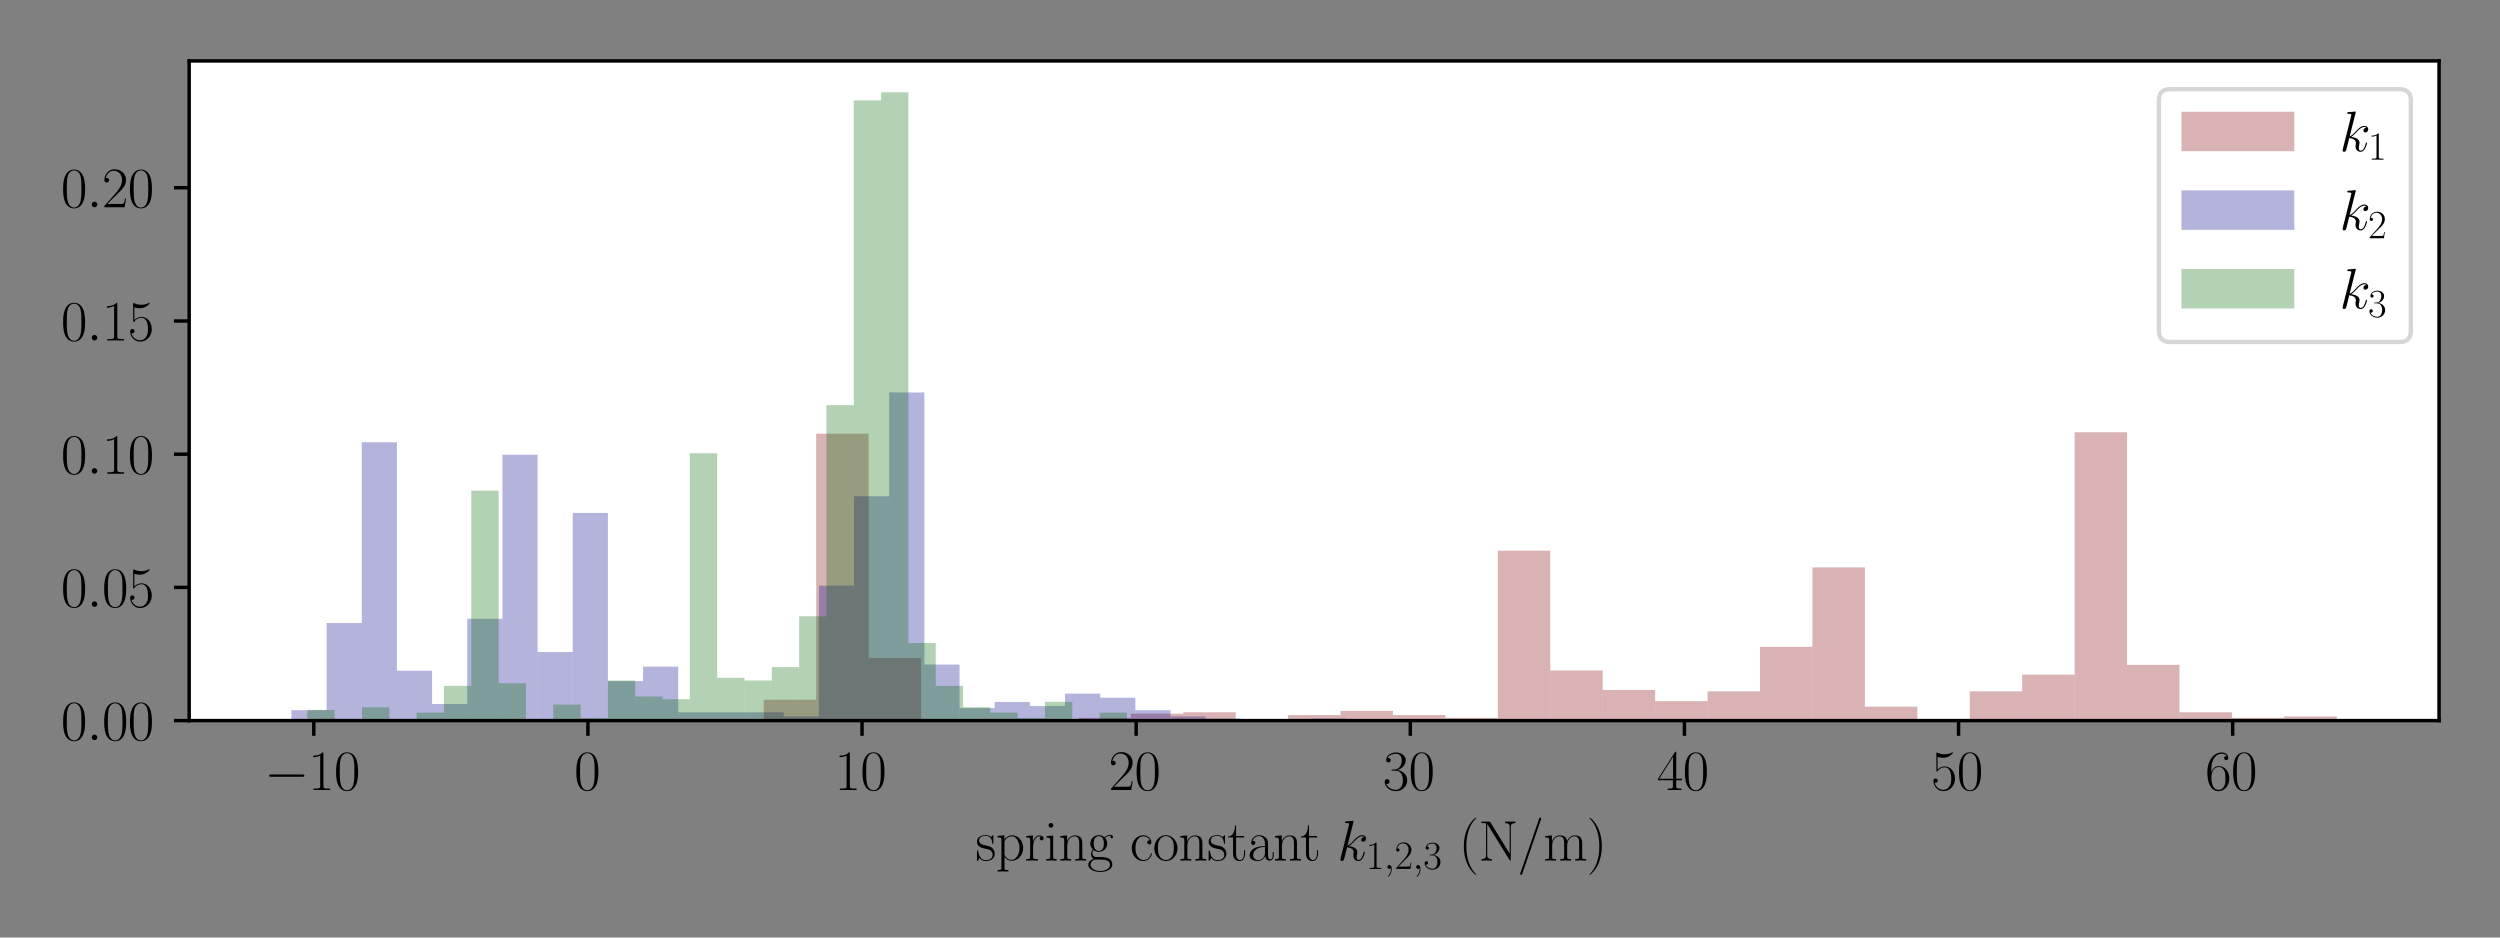 <?xml version="1.0" encoding="utf-8" standalone="no"?>
<!DOCTYPE svg PUBLIC "-//W3C//DTD SVG 1.1//EN"
  "http://www.w3.org/Graphics/SVG/1.1/DTD/svg11.dtd">
<svg xmlns:xlink="http://www.w3.org/1999/xlink" width="576pt" height="216pt" viewBox="0 0 576 216" xmlns="http://www.w3.org/2000/svg" version="1.1">
 <rect x="0" y="0" width="576" height="216" fill="#808080" stroke="none"/>
 <defs>
  <style type="text/css">*{stroke-linejoin: round; stroke-linecap: butt}</style>
 </defs>
 <g id="figure_1">
  <g id="patch_1">
   <path d="M 0 216 
L 576 216 
L 576 0 
L 0 0 
L 0 216 
z
" style="fill: none"/>
  </g>
  <g id="axes_1">
   <g id="patch_2">
    <path d="M 43.585 166.029 
L 561.96 166.029 
L 561.96 14.04 
L 43.585 14.04 
z
" style="fill: #ffffff"/>
   </g>
   <g id="patch_3">
    <path d="M 175.965 166.029 
L 188.046 166.029 
L 188.046 161.215 
L 175.965 161.215 
z
" clip-path="url(#pee97c7a661)" style="fill: #800000; opacity: 0.3"/>
   </g>
   <g id="patch_4">
    <path d="M 188.046 166.029 
L 200.127 166.029 
L 200.127 99.92 
L 188.046 99.92 
z
" clip-path="url(#pee97c7a661)" style="fill: #800000; opacity: 0.3"/>
   </g>
   <g id="patch_5">
    <path d="M 200.127 166.029 
L 212.208 166.029 
L 212.208 151.587 
L 200.127 151.587 
z
" clip-path="url(#pee97c7a661)" style="fill: #800000; opacity: 0.3"/>
   </g>
   <g id="patch_6">
    <path d="M 212.208 166.029 
L 224.289 166.029 
L 224.289 165.708 
L 212.208 165.708 
z
" clip-path="url(#pee97c7a661)" style="fill: #800000; opacity: 0.3"/>
   </g>
   <g id="patch_7">
    <path d="M 224.289 166.029 
L 236.37 166.029 
L 236.37 166.029 
L 224.289 166.029 
z
" clip-path="url(#pee97c7a661)" style="fill: #800000; opacity: 0.3"/>
   </g>
   <g id="patch_8">
    <path d="M 236.37 166.029 
L 248.451 166.029 
L 248.451 165.708 
L 236.37 165.708 
z
" clip-path="url(#pee97c7a661)" style="fill: #800000; opacity: 0.3"/>
   </g>
   <g id="patch_9">
    <path d="M 248.451 166.029 
L 260.532 166.029 
L 260.532 165.387 
L 248.451 165.387 
z
" clip-path="url(#pee97c7a661)" style="fill: #800000; opacity: 0.3"/>
   </g>
   <g id="patch_10">
    <path d="M 260.532 166.029 
L 272.614 166.029 
L 272.614 164.424 
L 260.532 164.424 
z
" clip-path="url(#pee97c7a661)" style="fill: #800000; opacity: 0.3"/>
   </g>
   <g id="patch_11">
    <path d="M 272.614 166.029 
L 284.695 166.029 
L 284.695 164.103 
L 272.614 164.103 
z
" clip-path="url(#pee97c7a661)" style="fill: #800000; opacity: 0.3"/>
   </g>
   <g id="patch_12">
    <path d="M 284.695 166.029 
L 296.776 166.029 
L 296.776 165.708 
L 284.695 165.708 
z
" clip-path="url(#pee97c7a661)" style="fill: #800000; opacity: 0.3"/>
   </g>
   <g id="patch_13">
    <path d="M 296.776 166.029 
L 308.857 166.029 
L 308.857 164.745 
L 296.776 164.745 
z
" clip-path="url(#pee97c7a661)" style="fill: #800000; opacity: 0.3"/>
   </g>
   <g id="patch_14">
    <path d="M 308.857 166.029 
L 320.938 166.029 
L 320.938 163.782 
L 308.857 163.782 
z
" clip-path="url(#pee97c7a661)" style="fill: #800000; opacity: 0.3"/>
   </g>
   <g id="patch_15">
    <path d="M 320.938 166.029 
L 333.019 166.029 
L 333.019 164.745 
L 320.938 164.745 
z
" clip-path="url(#pee97c7a661)" style="fill: #800000; opacity: 0.3"/>
   </g>
   <g id="patch_16">
    <path d="M 333.019 166.029 
L 345.1 166.029 
L 345.1 165.387 
L 333.019 165.387 
z
" clip-path="url(#pee97c7a661)" style="fill: #800000; opacity: 0.3"/>
   </g>
   <g id="patch_17">
    <path d="M 345.1 166.029 
L 357.181 166.029 
L 357.181 126.877 
L 345.1 126.877 
z
" clip-path="url(#pee97c7a661)" style="fill: #800000; opacity: 0.3"/>
   </g>
   <g id="patch_18">
    <path d="M 357.181 166.029 
L 369.262 166.029 
L 369.262 154.476 
L 357.181 154.476 
z
" clip-path="url(#pee97c7a661)" style="fill: #800000; opacity: 0.3"/>
   </g>
   <g id="patch_19">
    <path d="M 369.262 166.029 
L 381.343 166.029 
L 381.343 158.968 
L 369.262 158.968 
z
" clip-path="url(#pee97c7a661)" style="fill: #800000; opacity: 0.3"/>
   </g>
   <g id="patch_20">
    <path d="M 381.343 166.029 
L 393.424 166.029 
L 393.424 161.536 
L 381.343 161.536 
z
" clip-path="url(#pee97c7a661)" style="fill: #800000; opacity: 0.3"/>
   </g>
   <g id="patch_21">
    <path d="M 393.424 166.029 
L 405.506 166.029 
L 405.506 159.289 
L 393.424 159.289 
z
" clip-path="url(#pee97c7a661)" style="fill: #800000; opacity: 0.3"/>
   </g>
   <g id="patch_22">
    <path d="M 405.506 166.029 
L 417.587 166.029 
L 417.587 149.02 
L 405.506 149.02 
z
" clip-path="url(#pee97c7a661)" style="fill: #800000; opacity: 0.3"/>
   </g>
   <g id="patch_23">
    <path d="M 417.587 166.029 
L 429.668 166.029 
L 429.668 130.728 
L 417.587 130.728 
z
" clip-path="url(#pee97c7a661)" style="fill: #800000; opacity: 0.3"/>
   </g>
   <g id="patch_24">
    <path d="M 429.668 166.029 
L 441.749 166.029 
L 441.749 162.819 
L 429.668 162.819 
z
" clip-path="url(#pee97c7a661)" style="fill: #800000; opacity: 0.3"/>
   </g>
   <g id="patch_25">
    <path d="M 441.749 166.029 
L 453.83 166.029 
L 453.83 165.708 
L 441.749 165.708 
z
" clip-path="url(#pee97c7a661)" style="fill: #800000; opacity: 0.3"/>
   </g>
   <g id="patch_26">
    <path d="M 453.83 166.029 
L 465.911 166.029 
L 465.911 159.289 
L 453.83 159.289 
z
" clip-path="url(#pee97c7a661)" style="fill: #800000; opacity: 0.3"/>
   </g>
   <g id="patch_27">
    <path d="M 465.911 166.029 
L 477.992 166.029 
L 477.992 155.438 
L 465.911 155.438 
z
" clip-path="url(#pee97c7a661)" style="fill: #800000; opacity: 0.3"/>
   </g>
   <g id="patch_28">
    <path d="M 477.992 166.029 
L 490.073 166.029 
L 490.073 99.6 
L 477.992 99.6 
z
" clip-path="url(#pee97c7a661)" style="fill: #800000; opacity: 0.3"/>
   </g>
   <g id="patch_29">
    <path d="M 490.073 166.029 
L 502.154 166.029 
L 502.154 153.192 
L 490.073 153.192 
z
" clip-path="url(#pee97c7a661)" style="fill: #800000; opacity: 0.3"/>
   </g>
   <g id="patch_30">
    <path d="M 502.154 166.029 
L 514.235 166.029 
L 514.235 164.103 
L 502.154 164.103 
z
" clip-path="url(#pee97c7a661)" style="fill: #800000; opacity: 0.3"/>
   </g>
   <g id="patch_31">
    <path d="M 514.235 166.029 
L 526.316 166.029 
L 526.316 165.387 
L 514.235 165.387 
z
" clip-path="url(#pee97c7a661)" style="fill: #800000; opacity: 0.3"/>
   </g>
   <g id="patch_32">
    <path d="M 526.316 166.029 
L 538.397 166.029 
L 538.397 165.066 
L 526.316 165.066 
z
" clip-path="url(#pee97c7a661)" style="fill: #800000; opacity: 0.3"/>
   </g>
   <g id="patch_33">
    <path d="M 67.147 166.029 
L 75.249 166.029 
L 75.249 163.636 
L 67.147 163.636 
z
" clip-path="url(#pee97c7a661)" style="fill: #00008b; opacity: 0.3"/>
   </g>
   <g id="patch_34">
    <path d="M 75.249 166.029 
L 83.35 166.029 
L 83.35 143.536 
L 75.249 143.536 
z
" clip-path="url(#pee97c7a661)" style="fill: #00008b; opacity: 0.3"/>
   </g>
   <g id="patch_35">
    <path d="M 83.35 166.029 
L 91.452 166.029 
L 91.452 101.902 
L 83.35 101.902 
z
" clip-path="url(#pee97c7a661)" style="fill: #00008b; opacity: 0.3"/>
   </g>
   <g id="patch_36">
    <path d="M 91.452 166.029 
L 99.553 166.029 
L 99.553 154.543 
L 91.452 154.543 
z
" clip-path="url(#pee97c7a661)" style="fill: #00008b; opacity: 0.3"/>
   </g>
   <g id="patch_37">
    <path d="M 99.553 166.029 
L 107.654 166.029 
L 107.654 162.2 
L 99.553 162.2 
z
" clip-path="url(#pee97c7a661)" style="fill: #00008b; opacity: 0.3"/>
   </g>
   <g id="patch_38">
    <path d="M 107.654 166.029 
L 115.756 166.029 
L 115.756 142.579 
L 107.654 142.579 
z
" clip-path="url(#pee97c7a661)" style="fill: #00008b; opacity: 0.3"/>
   </g>
   <g id="patch_39">
    <path d="M 115.756 166.029 
L 123.857 166.029 
L 123.857 104.773 
L 115.756 104.773 
z
" clip-path="url(#pee97c7a661)" style="fill: #00008b; opacity: 0.3"/>
   </g>
   <g id="patch_40">
    <path d="M 123.857 166.029 
L 131.959 166.029 
L 131.959 150.236 
L 123.857 150.236 
z
" clip-path="url(#pee97c7a661)" style="fill: #00008b; opacity: 0.3"/>
   </g>
   <g id="patch_41">
    <path d="M 131.959 166.029 
L 140.06 166.029 
L 140.06 118.173 
L 131.959 118.173 
z
" clip-path="url(#pee97c7a661)" style="fill: #00008b; opacity: 0.3"/>
   </g>
   <g id="patch_42">
    <path d="M 140.06 166.029 
L 148.162 166.029 
L 148.162 156.936 
L 140.06 156.936 
z
" clip-path="url(#pee97c7a661)" style="fill: #00008b; opacity: 0.3"/>
   </g>
   <g id="patch_43">
    <path d="M 148.162 166.029 
L 156.263 166.029 
L 156.263 153.586 
L 148.162 153.586 
z
" clip-path="url(#pee97c7a661)" style="fill: #00008b; opacity: 0.3"/>
   </g>
   <g id="patch_44">
    <path d="M 156.263 166.029 
L 164.364 166.029 
L 164.364 164.114 
L 156.263 164.114 
z
" clip-path="url(#pee97c7a661)" style="fill: #00008b; opacity: 0.3"/>
   </g>
   <g id="patch_45">
    <path d="M 164.364 166.029 
L 172.466 166.029 
L 172.466 164.114 
L 164.364 164.114 
z
" clip-path="url(#pee97c7a661)" style="fill: #00008b; opacity: 0.3"/>
   </g>
   <g id="patch_46">
    <path d="M 172.466 166.029 
L 180.567 166.029 
L 180.567 164.114 
L 172.466 164.114 
z
" clip-path="url(#pee97c7a661)" style="fill: #00008b; opacity: 0.3"/>
   </g>
   <g id="patch_47">
    <path d="M 180.567 166.029 
L 188.669 166.029 
L 188.669 165.071 
L 180.567 165.071 
z
" clip-path="url(#pee97c7a661)" style="fill: #00008b; opacity: 0.3"/>
   </g>
   <g id="patch_48">
    <path d="M 188.669 166.029 
L 196.77 166.029 
L 196.77 134.922 
L 188.669 134.922 
z
" clip-path="url(#pee97c7a661)" style="fill: #00008b; opacity: 0.3"/>
   </g>
   <g id="patch_49">
    <path d="M 196.77 166.029 
L 204.871 166.029 
L 204.871 114.345 
L 196.77 114.345 
z
" clip-path="url(#pee97c7a661)" style="fill: #00008b; opacity: 0.3"/>
   </g>
   <g id="patch_50">
    <path d="M 204.871 166.029 
L 212.973 166.029 
L 212.973 90.417 
L 204.871 90.417 
z
" clip-path="url(#pee97c7a661)" style="fill: #00008b; opacity: 0.3"/>
   </g>
   <g id="patch_51">
    <path d="M 212.973 166.029 
L 221.074 166.029 
L 221.074 153.108 
L 212.973 153.108 
z
" clip-path="url(#pee97c7a661)" style="fill: #00008b; opacity: 0.3"/>
   </g>
   <g id="patch_52">
    <path d="M 221.074 166.029 
L 229.176 166.029 
L 229.176 163.157 
L 221.074 163.157 
z
" clip-path="url(#pee97c7a661)" style="fill: #00008b; opacity: 0.3"/>
   </g>
   <g id="patch_53">
    <path d="M 229.176 166.029 
L 237.277 166.029 
L 237.277 161.722 
L 229.176 161.722 
z
" clip-path="url(#pee97c7a661)" style="fill: #00008b; opacity: 0.3"/>
   </g>
   <g id="patch_54">
    <path d="M 237.277 166.029 
L 245.379 166.029 
L 245.379 162.679 
L 237.277 162.679 
z
" clip-path="url(#pee97c7a661)" style="fill: #00008b; opacity: 0.3"/>
   </g>
   <g id="patch_55">
    <path d="M 245.379 166.029 
L 253.48 166.029 
L 253.48 159.807 
L 245.379 159.807 
z
" clip-path="url(#pee97c7a661)" style="fill: #00008b; opacity: 0.3"/>
   </g>
   <g id="patch_56">
    <path d="M 253.48 166.029 
L 261.581 166.029 
L 261.581 160.764 
L 253.48 160.764 
z
" clip-path="url(#pee97c7a661)" style="fill: #00008b; opacity: 0.3"/>
   </g>
   <g id="patch_57">
    <path d="M 261.581 166.029 
L 269.683 166.029 
L 269.683 163.636 
L 261.581 163.636 
z
" clip-path="url(#pee97c7a661)" style="fill: #00008b; opacity: 0.3"/>
   </g>
   <g id="patch_58">
    <path d="M 269.683 166.029 
L 277.784 166.029 
L 277.784 165.071 
L 269.683 165.071 
z
" clip-path="url(#pee97c7a661)" style="fill: #00008b; opacity: 0.3"/>
   </g>
   <g id="patch_59">
    <path d="M 277.784 166.029 
L 285.886 166.029 
L 285.886 165.55 
L 277.784 165.55 
z
" clip-path="url(#pee97c7a661)" style="fill: #00008b; opacity: 0.3"/>
   </g>
   <g id="patch_60">
    <path d="M 285.886 166.029 
L 293.987 166.029 
L 293.987 166.029 
L 285.886 166.029 
z
" clip-path="url(#pee97c7a661)" style="fill: #00008b; opacity: 0.3"/>
   </g>
   <g id="patch_61">
    <path d="M 293.987 166.029 
L 302.089 166.029 
L 302.089 166.029 
L 293.987 166.029 
z
" clip-path="url(#pee97c7a661)" style="fill: #00008b; opacity: 0.3"/>
   </g>
   <g id="patch_62">
    <path d="M 302.089 166.029 
L 310.19 166.029 
L 310.19 165.55 
L 302.089 165.55 
z
" clip-path="url(#pee97c7a661)" style="fill: #00008b; opacity: 0.3"/>
   </g>
   <g id="patch_63">
    <path d="M 70.821 166.029 
L 77.115 166.029 
L 77.115 163.565 
L 70.821 163.565 
z
" clip-path="url(#pee97c7a661)" style="fill: #006400; opacity: 0.3"/>
   </g>
   <g id="patch_64">
    <path d="M 77.115 166.029 
L 83.409 166.029 
L 83.409 166.029 
L 77.115 166.029 
z
" clip-path="url(#pee97c7a661)" style="fill: #006400; opacity: 0.3"/>
   </g>
   <g id="patch_65">
    <path d="M 83.409 166.029 
L 89.703 166.029 
L 89.703 162.949 
L 83.409 162.949 
z
" clip-path="url(#pee97c7a661)" style="fill: #006400; opacity: 0.3"/>
   </g>
   <g id="patch_66">
    <path d="M 89.703 166.029 
L 95.997 166.029 
L 95.997 166.029 
L 89.703 166.029 
z
" clip-path="url(#pee97c7a661)" style="fill: #006400; opacity: 0.3"/>
   </g>
   <g id="patch_67">
    <path d="M 95.997 166.029 
L 102.292 166.029 
L 102.292 164.181 
L 95.997 164.181 
z
" clip-path="url(#pee97c7a661)" style="fill: #006400; opacity: 0.3"/>
   </g>
   <g id="patch_68">
    <path d="M 102.292 166.029 
L 108.586 166.029 
L 108.586 158.021 
L 102.292 158.021 
z
" clip-path="url(#pee97c7a661)" style="fill: #006400; opacity: 0.3"/>
   </g>
   <g id="patch_69">
    <path d="M 108.586 166.029 
L 114.88 166.029 
L 114.88 113.056 
L 108.586 113.056 
z
" clip-path="url(#pee97c7a661)" style="fill: #006400; opacity: 0.3"/>
   </g>
   <g id="patch_70">
    <path d="M 114.88 166.029 
L 121.174 166.029 
L 121.174 157.405 
L 114.88 157.405 
z
" clip-path="url(#pee97c7a661)" style="fill: #006400; opacity: 0.3"/>
   </g>
   <g id="patch_71">
    <path d="M 121.174 166.029 
L 127.468 166.029 
L 127.468 166.029 
L 121.174 166.029 
z
" clip-path="url(#pee97c7a661)" style="fill: #006400; opacity: 0.3"/>
   </g>
   <g id="patch_72">
    <path d="M 127.468 166.029 
L 133.763 166.029 
L 133.763 162.333 
L 127.468 162.333 
z
" clip-path="url(#pee97c7a661)" style="fill: #006400; opacity: 0.3"/>
   </g>
   <g id="patch_73">
    <path d="M 133.763 166.029 
L 140.057 166.029 
L 140.057 165.413 
L 133.763 165.413 
z
" clip-path="url(#pee97c7a661)" style="fill: #006400; opacity: 0.3"/>
   </g>
   <g id="patch_74">
    <path d="M 140.057 166.029 
L 146.351 166.029 
L 146.351 156.789 
L 140.057 156.789 
z
" clip-path="url(#pee97c7a661)" style="fill: #006400; opacity: 0.3"/>
   </g>
   <g id="patch_75">
    <path d="M 146.351 166.029 
L 152.645 166.029 
L 152.645 160.485 
L 146.351 160.485 
z
" clip-path="url(#pee97c7a661)" style="fill: #006400; opacity: 0.3"/>
   </g>
   <g id="patch_76">
    <path d="M 152.645 166.029 
L 158.939 166.029 
L 158.939 161.101 
L 152.645 161.101 
z
" clip-path="url(#pee97c7a661)" style="fill: #006400; opacity: 0.3"/>
   </g>
   <g id="patch_77">
    <path d="M 158.939 166.029 
L 165.233 166.029 
L 165.233 104.432 
L 158.939 104.432 
z
" clip-path="url(#pee97c7a661)" style="fill: #006400; opacity: 0.3"/>
   </g>
   <g id="patch_78">
    <path d="M 165.233 166.029 
L 171.528 166.029 
L 171.528 156.173 
L 165.233 156.173 
z
" clip-path="url(#pee97c7a661)" style="fill: #006400; opacity: 0.3"/>
   </g>
   <g id="patch_79">
    <path d="M 171.528 166.029 
L 177.822 166.029 
L 177.822 156.789 
L 171.528 156.789 
z
" clip-path="url(#pee97c7a661)" style="fill: #006400; opacity: 0.3"/>
   </g>
   <g id="patch_80">
    <path d="M 177.822 166.029 
L 184.116 166.029 
L 184.116 153.709 
L 177.822 153.709 
z
" clip-path="url(#pee97c7a661)" style="fill: #006400; opacity: 0.3"/>
   </g>
   <g id="patch_81">
    <path d="M 184.116 166.029 
L 190.41 166.029 
L 190.41 142.006 
L 184.116 142.006 
z
" clip-path="url(#pee97c7a661)" style="fill: #006400; opacity: 0.3"/>
   </g>
   <g id="patch_82">
    <path d="M 190.41 166.029 
L 196.704 166.029 
L 196.704 93.345 
L 190.41 93.345 
z
" clip-path="url(#pee97c7a661)" style="fill: #006400; opacity: 0.3"/>
   </g>
   <g id="patch_83">
    <path d="M 196.704 166.029 
L 202.999 166.029 
L 202.999 23.125 
L 196.704 23.125 
z
" clip-path="url(#pee97c7a661)" style="fill: #006400; opacity: 0.3"/>
   </g>
   <g id="patch_84">
    <path d="M 202.999 166.029 
L 209.293 166.029 
L 209.293 21.278 
L 202.999 21.278 
z
" clip-path="url(#pee97c7a661)" style="fill: #006400; opacity: 0.3"/>
   </g>
   <g id="patch_85">
    <path d="M 209.293 166.029 
L 215.587 166.029 
L 215.587 148.166 
L 209.293 148.166 
z
" clip-path="url(#pee97c7a661)" style="fill: #006400; opacity: 0.3"/>
   </g>
   <g id="patch_86">
    <path d="M 215.587 166.029 
L 221.881 166.029 
L 221.881 158.021 
L 215.587 158.021 
z
" clip-path="url(#pee97c7a661)" style="fill: #006400; opacity: 0.3"/>
   </g>
   <g id="patch_87">
    <path d="M 221.881 166.029 
L 228.175 166.029 
L 228.175 162.949 
L 221.881 162.949 
z
" clip-path="url(#pee97c7a661)" style="fill: #006400; opacity: 0.3"/>
   </g>
   <g id="patch_88">
    <path d="M 228.175 166.029 
L 234.47 166.029 
L 234.47 164.181 
L 228.175 164.181 
z
" clip-path="url(#pee97c7a661)" style="fill: #006400; opacity: 0.3"/>
   </g>
   <g id="patch_89">
    <path d="M 234.47 166.029 
L 240.764 166.029 
L 240.764 165.413 
L 234.47 165.413 
z
" clip-path="url(#pee97c7a661)" style="fill: #006400; opacity: 0.3"/>
   </g>
   <g id="patch_90">
    <path d="M 240.764 166.029 
L 247.058 166.029 
L 247.058 161.717 
L 240.764 161.717 
z
" clip-path="url(#pee97c7a661)" style="fill: #006400; opacity: 0.3"/>
   </g>
   <g id="patch_91">
    <path d="M 247.058 166.029 
L 253.352 166.029 
L 253.352 166.029 
L 247.058 166.029 
z
" clip-path="url(#pee97c7a661)" style="fill: #006400; opacity: 0.3"/>
   </g>
   <g id="patch_92">
    <path d="M 253.352 166.029 
L 259.646 166.029 
L 259.646 164.181 
L 253.352 164.181 
z
" clip-path="url(#pee97c7a661)" style="fill: #006400; opacity: 0.3"/>
   </g>
   <g id="matplotlib.axis_1">
    <g id="xtick_1">
     <g id="line2d_1">
      <defs>
       <path id="m8ce6522d70" d="M 0 0 
L 0 3.5 
" style="stroke: #000000; stroke-width: 0.8"/>
      </defs>
      <g>
       <use xlink:href="#m8ce6522d70" x="72.297" y="166.029" style="stroke: #000000; stroke-width: 0.8"/>
      </g>
     </g>
     <g id="text_1">
      <!-- $\mathdefault{−10}$ -->
      <g transform="translate(60.919 182.023)scale(0.13 -0.13)">
       <defs>
        <path id="CMSY10-0" d="M 4218 1472 
C 4326 1472 4442 1472 4442 1600 
C 4442 1728 4326 1728 4218 1728 
L 755 1728 
C 646 1728 531 1728 531 1600 
C 531 1472 646 1472 755 1472 
L 4218 1472 
z
" transform="scale(0.016)"/>
        <path id="CMR17-31" d="M 1702 4058 
C 1702 4192 1696 4192 1606 4192 
C 1357 3916 979 3827 621 3827 
C 602 3827 570 3827 563 3808 
C 557 3795 557 3782 557 3648 
C 755 3648 1088 3686 1344 3839 
L 1344 461 
C 1344 236 1331 160 781 160 
L 589 160 
L 589 0 
C 896 0 1216 0 1523 0 
C 1830 0 2150 0 2458 0 
L 2458 160 
L 2266 160 
C 1715 160 1702 230 1702 458 
L 1702 4058 
z
" transform="scale(0.016)"/>
        <path id="CMR17-30" d="M 2688 2025 
C 2688 2416 2682 3080 2413 3591 
C 2176 4039 1798 4198 1466 4198 
C 1158 4198 768 4058 525 3597 
C 269 3118 243 2524 243 2025 
C 243 1661 250 1106 448 619 
C 723 -39 1216 -128 1466 -128 
C 1760 -128 2208 -7 2470 600 
C 2662 1042 2688 1559 2688 2025 
z
M 1466 -26 
C 1056 -26 813 325 723 812 
C 653 1188 653 1738 653 2096 
C 653 2588 653 2997 736 3387 
C 858 3929 1216 4096 1466 4096 
C 1728 4096 2067 3923 2189 3400 
C 2272 3036 2278 2607 2278 2096 
C 2278 1680 2278 1169 2202 792 
C 2067 95 1690 -26 1466 -26 
z
" transform="scale(0.016)"/>
       </defs>
       <use xlink:href="#CMSY10-0" transform="scale(0.996)"/>
       <use xlink:href="#CMR17-31" transform="translate(77.487 0)scale(0.996)"/>
       <use xlink:href="#CMR17-30" transform="translate(123.178 0)scale(0.996)"/>
      </g>
     </g>
    </g>
    <g id="xtick_2">
     <g id="line2d_2">
      <g>
       <use xlink:href="#m8ce6522d70" x="135.456" y="166.029" style="stroke: #000000; stroke-width: 0.8"/>
      </g>
     </g>
     <g id="text_2">
      <!-- $\mathdefault{0}$ -->
      <g transform="translate(132.286 182.023)scale(0.13 -0.13)">
       <use xlink:href="#CMR17-30" transform="scale(0.996)"/>
      </g>
     </g>
    </g>
    <g id="xtick_3">
     <g id="line2d_3">
      <g>
       <use xlink:href="#m8ce6522d70" x="198.615" y="166.029" style="stroke: #000000; stroke-width: 0.8"/>
      </g>
     </g>
     <g id="text_3">
      <!-- $\mathdefault{10}$ -->
      <g transform="translate(192.274 182.023)scale(0.13 -0.13)">
       <use xlink:href="#CMR17-31" transform="scale(0.996)"/>
       <use xlink:href="#CMR17-30" transform="translate(45.69 0)scale(0.996)"/>
      </g>
     </g>
    </g>
    <g id="xtick_4">
     <g id="line2d_4">
      <g>
       <use xlink:href="#m8ce6522d70" x="261.774" y="166.029" style="stroke: #000000; stroke-width: 0.8"/>
      </g>
     </g>
     <g id="text_4">
      <!-- $\mathdefault{20}$ -->
      <g transform="translate(255.434 182.023)scale(0.13 -0.13)">
       <defs>
        <path id="CMR17-32" d="M 2669 989 
L 2554 989 
C 2490 536 2438 459 2413 420 
C 2381 369 1920 369 1830 369 
L 602 369 
C 832 619 1280 1072 1824 1597 
C 2214 1967 2669 2402 2669 3035 
C 2669 3790 2067 4224 1395 4224 
C 691 4224 262 3604 262 3030 
C 262 2780 448 2748 525 2748 
C 589 2748 781 2787 781 3010 
C 781 3207 614 3264 525 3264 
C 486 3264 448 3258 422 3245 
C 544 3790 915 4058 1306 4058 
C 1862 4058 2227 3617 2227 3035 
C 2227 2479 1901 2000 1536 1584 
L 262 146 
L 262 0 
L 2515 0 
L 2669 989 
z
" transform="scale(0.016)"/>
       </defs>
       <use xlink:href="#CMR17-32" transform="scale(0.996)"/>
       <use xlink:href="#CMR17-30" transform="translate(45.69 0)scale(0.996)"/>
      </g>
     </g>
    </g>
    <g id="xtick_5">
     <g id="line2d_5">
      <g>
       <use xlink:href="#m8ce6522d70" x="324.934" y="166.029" style="stroke: #000000; stroke-width: 0.8"/>
      </g>
     </g>
     <g id="text_5">
      <!-- $\mathdefault{30}$ -->
      <g transform="translate(318.593 182.023)scale(0.13 -0.13)">
       <defs>
        <path id="CMR17-33" d="M 1414 2157 
C 1984 2157 2234 1662 2234 1090 
C 2234 320 1824 25 1453 25 
C 1114 25 563 194 390 693 
C 422 680 454 680 486 680 
C 640 680 755 782 755 948 
C 755 1133 614 1216 486 1216 
C 378 1216 211 1165 211 926 
C 211 335 787 -128 1466 -128 
C 2176 -128 2720 430 2720 1085 
C 2720 1707 2208 2157 1600 2227 
C 2086 2328 2554 2756 2554 3329 
C 2554 3820 2048 4179 1472 4179 
C 890 4179 378 3829 378 3329 
C 378 3110 544 3072 627 3072 
C 762 3072 877 3155 877 3321 
C 877 3486 762 3569 627 3569 
C 602 3569 570 3569 544 3557 
C 730 3959 1235 4032 1459 4032 
C 1683 4032 2106 3925 2106 3320 
C 2106 3143 2080 2828 1862 2550 
C 1670 2304 1453 2304 1242 2284 
C 1210 2284 1062 2269 1037 2269 
C 992 2263 966 2257 966 2208 
C 966 2163 973 2157 1101 2157 
L 1414 2157 
z
" transform="scale(0.016)"/>
       </defs>
       <use xlink:href="#CMR17-33" transform="scale(0.996)"/>
       <use xlink:href="#CMR17-30" transform="translate(45.69 0)scale(0.996)"/>
      </g>
     </g>
    </g>
    <g id="xtick_6">
     <g id="line2d_6">
      <g>
       <use xlink:href="#m8ce6522d70" x="388.093" y="166.029" style="stroke: #000000; stroke-width: 0.8"/>
      </g>
     </g>
     <g id="text_6">
      <!-- $\mathdefault{40}$ -->
      <g transform="translate(381.752 182.023)scale(0.13 -0.13)">
       <defs>
        <path id="CMR17-34" d="M 2150 4122 
C 2150 4256 2144 4256 2029 4256 
L 128 1254 
L 128 1088 
L 1779 1088 
L 1779 457 
C 1779 224 1766 160 1318 160 
L 1197 160 
L 1197 0 
C 1402 0 1747 0 1965 0 
C 2182 0 2528 0 2733 0 
L 2733 160 
L 2611 160 
C 2163 160 2150 224 2150 457 
L 2150 1088 
L 2803 1088 
L 2803 1254 
L 2150 1254 
L 2150 4122 
z
M 1798 3703 
L 1798 1254 
L 256 1254 
L 1798 3703 
z
" transform="scale(0.016)"/>
       </defs>
       <use xlink:href="#CMR17-34" transform="scale(0.996)"/>
       <use xlink:href="#CMR17-30" transform="translate(45.69 0)scale(0.996)"/>
      </g>
     </g>
    </g>
    <g id="xtick_7">
     <g id="line2d_7">
      <g>
       <use xlink:href="#m8ce6522d70" x="451.252" y="166.029" style="stroke: #000000; stroke-width: 0.8"/>
      </g>
     </g>
     <g id="text_7">
      <!-- $\mathdefault{50}$ -->
      <g transform="translate(444.911 182.023)scale(0.13 -0.13)">
       <defs>
        <path id="CMR17-35" d="M 730 3692 
C 794 3666 1056 3584 1325 3584 
C 1920 3584 2246 3911 2432 4100 
C 2432 4157 2432 4192 2394 4192 
C 2387 4192 2374 4192 2323 4163 
C 2099 4058 1837 3973 1517 3973 
C 1325 3973 1037 3999 723 4139 
C 653 4171 640 4171 634 4171 
C 602 4171 595 4164 595 4037 
L 595 2203 
C 595 2089 595 2057 659 2057 
C 691 2057 704 2070 736 2114 
C 941 2401 1222 2522 1542 2522 
C 1766 2522 2246 2382 2246 1289 
C 2246 1085 2246 715 2054 421 
C 1894 159 1645 25 1370 25 
C 947 25 518 320 403 814 
C 429 807 480 795 506 795 
C 589 795 749 840 749 1038 
C 749 1210 627 1280 506 1280 
C 358 1280 262 1190 262 1011 
C 262 454 704 -128 1382 -128 
C 2042 -128 2669 440 2669 1264 
C 2669 2030 2170 2624 1549 2624 
C 1222 2624 947 2503 730 2274 
L 730 3692 
z
" transform="scale(0.016)"/>
       </defs>
       <use xlink:href="#CMR17-35" transform="scale(0.996)"/>
       <use xlink:href="#CMR17-30" transform="translate(45.69 0)scale(0.996)"/>
      </g>
     </g>
    </g>
    <g id="xtick_8">
     <g id="line2d_8">
      <g>
       <use xlink:href="#m8ce6522d70" x="514.411" y="166.029" style="stroke: #000000; stroke-width: 0.8"/>
      </g>
     </g>
     <g id="text_8">
      <!-- $\mathdefault{60}$ -->
      <g transform="translate(508.071 182.023)scale(0.13 -0.13)">
       <defs>
        <path id="CMR17-36" d="M 678 2176 
C 678 3690 1395 4032 1811 4032 
C 1946 4032 2272 4009 2400 3776 
C 2298 3776 2106 3776 2106 3553 
C 2106 3381 2246 3323 2336 3323 
C 2394 3323 2566 3348 2566 3560 
C 2566 3954 2246 4179 1805 4179 
C 1043 4179 243 3390 243 1984 
C 243 253 966 -128 1478 -128 
C 2099 -128 2688 427 2688 1283 
C 2688 2081 2170 2662 1517 2662 
C 1126 2662 838 2407 678 1960 
L 678 2176 
z
M 1478 25 
C 691 25 691 1200 691 1436 
C 691 1896 909 2560 1504 2560 
C 1613 2560 1926 2560 2138 2120 
C 2253 1870 2253 1609 2253 1289 
C 2253 944 2253 690 2118 434 
C 1978 171 1773 25 1478 25 
z
" transform="scale(0.016)"/>
       </defs>
       <use xlink:href="#CMR17-36" transform="scale(0.996)"/>
       <use xlink:href="#CMR17-30" transform="translate(45.69 0)scale(0.996)"/>
      </g>
     </g>
    </g>
    <g id="text_9">
     <!-- spring constant $k_{1,2,3}$ (N/m) -->
     <g transform="translate(224.764 198.254)scale(0.13 -0.13)">
      <defs>
       <path id="CMR17-73" d="M 1978 2697 
C 1978 2813 1971 2819 1933 2819 
C 1907 2819 1901 2813 1824 2717 
C 1805 2691 1747 2626 1728 2601 
C 1523 2819 1235 2819 1126 2819 
C 416 2819 160 2447 160 2076 
C 160 1498 813 1365 998 1325 
C 1402 1243 1542 1217 1677 1101 
C 1760 1025 1901 884 1901 654 
C 1901 384 1747 38 1158 38 
C 602 38 403 460 288 1021 
C 269 1110 269 1117 218 1117 
C 166 1117 160 1110 160 983 
L 160 63 
C 160 -51 166 -58 205 -58 
C 237 -58 243 -51 275 0 
C 314 57 410 211 448 276 
C 576 103 800 -64 1158 -64 
C 1792 -64 2131 283 2131 784 
C 2131 1112 1958 1285 1875 1362 
C 1683 1561 1459 1606 1190 1657 
C 838 1735 390 1825 390 2217 
C 390 2383 480 2737 1126 2737 
C 1811 2737 1850 2094 1862 1888 
C 1869 1856 1901 1849 1920 1849 
C 1978 1849 1978 1869 1978 1978 
L 1978 2697 
z
" transform="scale(0.016)"/>
       <path id="CMR17-70" d="M 1408 -1063 
C 998 -1063 973 -1037 973 -789 
L 973 402 
C 1158 134 1427 -38 1766 -38 
C 2406 -38 3053 523 3053 1388 
C 3053 2191 2496 2802 1837 2802 
C 1453 2802 1139 2592 960 2338 
L 960 2802 
L 198 2732 
L 198 2567 
C 576 2567 634 2528 634 2223 
L 634 -789 
C 634 -1031 608 -1063 198 -1063 
L 198 -1228 
C 352 -1216 634 -1216 800 -1216 
C 966 -1216 1254 -1216 1408 -1228 
L 1408 -1063 
z
M 973 2012 
C 973 2102 973 2235 1222 2471 
C 1254 2497 1472 2688 1792 2688 
C 2259 2688 2643 2108 2643 1382 
C 2643 656 2234 64 1728 64 
C 1498 64 1248 172 1056 472 
C 973 612 973 650 973 752 
L 973 2012 
z
" transform="scale(0.016)"/>
       <path id="CMR17-72" d="M 960 1497 
C 960 2112 1222 2688 1702 2688 
C 1747 2688 1792 2682 1837 2662 
C 1837 2662 1696 2617 1696 2452 
C 1696 2298 1818 2234 1914 2234 
C 1990 2234 2131 2279 2131 2458 
C 2131 2663 1926 2790 1709 2790 
C 1222 2790 1011 2317 947 2093 
L 941 2093 
L 941 2790 
L 198 2720 
L 198 2554 
C 576 2554 634 2515 634 2208 
L 634 428 
C 634 184 608 153 198 153 
L 198 -13 
C 352 0 646 0 813 0 
C 998 0 1325 0 1498 -13 
L 1498 153 
C 1037 153 960 153 960 440 
L 960 1497 
z
" transform="scale(0.016)"/>
       <path id="CMR17-69" d="M 992 3909 
C 992 4049 877 4170 730 4170 
C 589 4170 467 4056 467 3909 
C 467 3769 582 3648 730 3648 
C 870 3648 992 3763 992 3909 
z
M 243 2706 
L 243 2541 
C 602 2541 653 2502 653 2197 
L 653 427 
C 653 184 627 153 218 153 
L 218 -13 
C 371 0 646 0 806 0 
C 960 0 1222 0 1370 -13 
L 1370 153 
C 992 153 979 191 979 420 
L 979 2776 
L 243 2706 
z
" transform="scale(0.016)"/>
       <path id="CMR17-6e" d="M 2656 1933 
C 2656 2259 2592 2790 1837 2790 
C 1331 2790 1069 2400 973 2144 
L 966 2144 
L 966 2790 
L 211 2720 
L 211 2554 
C 589 2554 646 2515 646 2208 
L 646 428 
C 646 184 621 153 211 153 
L 211 -13 
C 365 0 646 0 813 0 
C 979 0 1267 0 1421 -13 
L 1421 153 
C 1011 153 986 178 986 428 
L 986 1658 
C 986 2247 1344 2688 1792 2688 
C 2266 2688 2317 2266 2317 1958 
L 2317 428 
C 2317 184 2291 153 1882 153 
L 1882 -13 
C 2035 0 2317 0 2483 0 
C 2650 0 2938 0 3091 -13 
L 3091 153 
C 2682 153 2656 178 2656 428 
L 2656 1933 
z
" transform="scale(0.016)"/>
       <path id="CMR17-67" d="M 710 1164 
C 832 1068 1043 960 1299 960 
C 1805 960 2240 1357 2240 1888 
C 2240 2054 2189 2310 1997 2509 
C 2176 2692 2438 2752 2586 2752 
C 2611 2752 2650 2752 2682 2734 
C 2656 2728 2598 2703 2598 2605 
C 2598 2527 2656 2471 2739 2471 
C 2835 2471 2886 2533 2886 2614 
C 2886 2731 2790 2854 2586 2854 
C 2330 2854 2106 2738 1926 2580 
C 1734 2753 1504 2816 1299 2816 
C 794 2816 358 2419 358 1888 
C 358 1522 570 1292 634 1228 
C 442 1004 442 743 442 711 
C 442 545 506 302 723 168 
C 390 85 128 -169 128 -486 
C 128 -943 736 -1280 1466 -1280 
C 2170 -1280 2803 -956 2803 -479 
C 2803 384 1856 384 1363 384 
C 1216 384 954 384 922 391 
C 723 423 589 602 589 826 
C 589 883 589 1024 710 1164 
z
M 1299 1068 
C 736 1068 736 1760 736 1889 
C 736 2016 736 2708 1299 2708 
C 1862 2708 1862 2016 1862 1889 
C 1862 1760 1862 1068 1299 1068 
z
M 1466 -1171 
C 826 -1171 384 -835 384 -486 
C 384 -289 493 -105 634 -4 
C 794 104 858 104 1293 104 
C 1818 104 2547 104 2547 -486 
C 2547 -835 2106 -1171 1466 -1171 
z
" transform="scale(0.016)"/>
       <path id="CMR17-63" d="M 2234 2240 
C 2112 2240 1933 2240 1933 2017 
C 1933 1838 2080 1787 2163 1787 
C 2208 1787 2394 1807 2394 2024 
C 2394 2467 1958 2803 1466 2803 
C 787 2803 211 2178 211 1363 
C 211 516 813 -64 1466 -64 
C 2259 -64 2458 677 2458 748 
C 2458 774 2451 793 2406 793 
C 2362 793 2355 787 2330 703 
C 2163 180 1798 51 1523 51 
C 1114 51 621 427 621 1369 
C 621 2338 1094 2688 1472 2688 
C 1722 2688 2093 2573 2234 2240 
z
" transform="scale(0.016)"/>
       <path id="CMR17-6f" d="M 2758 1356 
C 2758 2176 2163 2816 1466 2816 
C 768 2816 173 2176 173 1356 
C 173 551 768 -64 1466 -64 
C 2163 -64 2758 551 2758 1356 
z
M 1466 51 
C 1165 51 909 230 762 480 
C 602 767 582 1126 582 1408 
C 582 1677 595 2010 762 2298 
C 890 2509 1139 2714 1466 2714 
C 1754 2714 1997 2554 2150 2330 
C 2349 2029 2349 1607 2349 1408 
C 2349 1158 2336 775 2163 467 
C 1984 173 1709 51 1466 51 
z
" transform="scale(0.016)"/>
       <path id="CMR17-74" d="M 966 2560 
L 1862 2560 
L 1862 2725 
L 966 2725 
L 966 3904 
L 851 3904 
C 838 3245 614 2668 70 2668 
L 70 2560 
L 627 2560 
L 627 771 
C 627 650 627 -64 1370 -64 
C 1747 -64 1965 306 1965 777 
L 1965 1140 
L 1850 1140 
L 1850 783 
C 1850 344 1677 51 1408 51 
C 1222 51 966 178 966 758 
L 966 2560 
z
" transform="scale(0.016)"/>
       <path id="CMR17-61" d="M 2304 1653 
C 2304 2072 2304 2294 2035 2543 
C 1798 2752 1523 2816 1306 2816 
C 800 2816 435 2407 435 1971 
C 435 1728 627 1728 666 1728 
C 749 1728 896 1778 896 1954 
C 896 2112 774 2181 666 2181 
C 640 2181 608 2174 589 2168 
C 723 2592 1069 2714 1293 2714 
C 1613 2714 1965 2429 1965 1885 
L 1965 1600 
C 1587 1600 1133 1549 774 1357 
C 371 1133 256 813 256 570 
C 256 77 832 -64 1171 -64 
C 1523 -64 1850 139 1990 511 
C 2003 233 2182 -18 2464 -18 
C 2598 -18 2938 70 2938 567 
L 2938 920 
L 2822 920 
L 2822 562 
C 2822 178 2650 128 2566 128 
C 2304 128 2304 458 2304 738 
L 2304 1653 
z
M 1965 870 
C 1965 317 1568 38 1216 38 
C 896 38 646 275 646 570 
C 646 761 730 1100 1101 1305 
C 1408 1478 1760 1504 1965 1504 
L 1965 870 
z
" transform="scale(0.016)"/>
       <path id="CMMI12-6b" d="M 1798 4257 
C 1805 4283 1818 4321 1818 4352 
C 1818 4416 1754 4416 1741 4416 
C 1734 4416 1504 4393 1389 4377 
C 1280 4377 1184 4358 1069 4358 
C 915 4345 870 4339 870 4224 
C 870 4160 934 4160 998 4160 
C 1325 4160 1325 4103 1325 4040 
C 1325 4015 1325 4002 1293 3888 
L 378 248 
C 352 152 352 140 352 101 
C 352 -38 461 -64 525 -64 
C 704 -64 742 77 794 275 
L 1094 1469 
C 1555 1418 1830 1226 1830 920 
C 1830 881 1830 856 1811 760 
C 1786 664 1786 588 1786 556 
C 1786 185 2029 -64 2355 -64 
C 2650 -64 2803 204 2854 294 
C 2989 530 3072 888 3072 913 
C 3072 945 3046 971 3008 971 
C 2950 971 2944 945 2918 843 
C 2829 511 2694 64 2368 64 
C 2240 64 2157 128 2157 370 
C 2157 492 2182 632 2208 728 
C 2234 843 2234 849 2234 926 
C 2234 1303 1894 1514 1306 1590 
C 1536 1731 1766 1980 1856 2076 
C 2221 2484 2470 2689 2765 2689 
C 2912 2689 2950 2650 2995 2612 
C 2758 2586 2669 2420 2669 2293 
C 2669 2139 2790 2088 2880 2088 
C 3053 2088 3206 2235 3206 2440 
C 3206 2625 3059 2816 2771 2816 
C 2419 2816 2131 2567 1677 2056 
C 1613 1980 1376 1737 1139 1648 
L 1798 4257 
z
" transform="scale(0.016)"/>
       <path id="CMMI12-3b" d="M 1248 -31 
C 1248 343 1126 619 864 619 
C 659 619 557 453 557 313 
C 557 172 653 0 870 0 
C 954 0 1024 26 1082 83 
C 1094 96 1101 96 1107 96 
C 1120 96 1120 5 1120 -27 
C 1120 -240 1082 -659 710 -1080 
C 640 -1157 640 -1170 640 -1183 
C 640 -1216 672 -1248 704 -1248 
C 755 -1248 1248 -771 1248 -31 
z
" transform="scale(0.016)"/>
       <path id="CMR17-28" d="M 1958 -1561 
C 1958 -1555 1958 -1542 1939 -1523 
C 1645 -1224 858 -407 858 1581 
C 858 3569 1632 4379 1946 4697 
C 1946 4704 1958 4717 1958 4736 
C 1958 4755 1939 4768 1914 4768 
C 1843 4768 1299 4296 986 3594 
C 666 2887 576 2199 576 1588 
C 576 1128 621 351 1005 -471 
C 1312 -1135 1837 -1600 1914 -1600 
C 1946 -1600 1958 -1587 1958 -1561 
z
" transform="scale(0.016)"/>
       <path id="CMR17-4e" d="M 1312 4250 
C 1267 4320 1261 4320 1139 4320 
L 326 4320 
L 326 4160 
L 448 4160 
C 704 4160 819 4129 838 4122 
L 838 610 
C 838 451 838 153 326 153 
L 326 -13 
C 474 0 742 0 902 0 
C 1062 0 1331 0 1478 -13 
L 1478 153 
C 966 153 966 451 966 610 
L 966 4033 
C 1011 3995 1011 3982 1056 3919 
L 3430 76 
C 3475 0 3494 0 3526 0 
C 3590 0 3590 19 3590 139 
L 3590 3705 
C 3590 3863 3590 4160 4102 4160 
L 4102 4326 
C 3955 4320 3686 4320 3526 4320 
C 3366 4320 3098 4320 2950 4326 
L 2950 4160 
C 3462 4160 3462 3862 3462 3703 
L 3462 763 
L 1312 4250 
z
" transform="scale(0.016)"/>
       <path id="CMR17-2f" d="M 2605 4545 
C 2637 4627 2637 4640 2637 4653 
C 2637 4729 2579 4768 2528 4768 
C 2451 4768 2426 4717 2400 4640 
L 326 -1377 
C 294 -1460 294 -1473 294 -1486 
C 294 -1562 352 -1600 403 -1600 
C 480 -1600 506 -1549 531 -1473 
L 2605 4545 
z
" transform="scale(0.016)"/>
       <path id="CMR17-6d" d="M 4326 1933 
C 4326 2252 4269 2790 3507 2790 
C 3072 2790 2771 2496 2656 2151 
L 2650 2151 
C 2573 2676 2195 2790 1837 2790 
C 1331 2790 1069 2400 973 2144 
L 966 2144 
L 966 2790 
L 211 2720 
L 211 2554 
C 589 2554 646 2515 646 2208 
L 646 428 
C 646 184 621 153 211 153 
L 211 -13 
C 365 0 646 0 813 0 
C 979 0 1267 0 1421 -13 
L 1421 153 
C 1011 153 986 178 986 428 
L 986 1658 
C 986 2247 1344 2688 1792 2688 
C 2266 2688 2317 2266 2317 1958 
L 2317 428 
C 2317 184 2291 153 1882 153 
L 1882 -13 
C 2035 0 2317 0 2483 0 
C 2650 0 2938 0 3091 -13 
L 3091 153 
C 2682 153 2656 178 2656 428 
L 2656 1658 
C 2656 2247 3014 2688 3462 2688 
C 3936 2688 3987 2266 3987 1958 
L 3987 428 
C 3987 184 3962 153 3552 153 
L 3552 -13 
C 3706 0 3987 0 4154 0 
C 4320 0 4608 0 4762 -13 
L 4762 153 
C 4352 153 4326 178 4326 428 
L 4326 1933 
z
" transform="scale(0.016)"/>
       <path id="CMR17-29" d="M 1683 1581 
C 1683 2040 1638 2817 1254 3639 
C 947 4303 422 4768 346 4768 
C 326 4768 301 4761 301 4729 
C 301 4717 307 4710 314 4697 
C 621 4378 1402 3568 1402 1584 
C 1402 -407 627 -1217 314 -1537 
C 307 -1549 301 -1556 301 -1568 
C 301 -1600 326 -1600 346 -1600 
C 416 -1600 960 -1128 1274 -426 
C 1594 281 1683 969 1683 1581 
z
" transform="scale(0.016)"/>
      </defs>
      <use xlink:href="#CMR17-73" transform="scale(0.996)"/>
      <use xlink:href="#CMR17-70" transform="translate(35.801 0)scale(0.996)"/>
      <use xlink:href="#CMR17-72" transform="translate(86.697 0)scale(0.996)"/>
      <use xlink:href="#CMR17-69" transform="translate(121.977 0)scale(0.996)"/>
      <use xlink:href="#CMR17-6e" transform="translate(146.849 0)scale(0.996)"/>
      <use xlink:href="#CMR17-67" transform="translate(197.744 0)scale(0.996)"/>
      <use xlink:href="#CMR17-63" transform="translate(273.51 0)scale(0.996)"/>
      <use xlink:href="#CMR17-6f" transform="translate(313.996 0)scale(0.996)"/>
      <use xlink:href="#CMR17-6e" transform="translate(359.686 0)scale(0.996)"/>
      <use xlink:href="#CMR17-73" transform="translate(410.582 0)scale(0.996)"/>
      <use xlink:href="#CMR17-74" transform="translate(446.383 0)scale(0.996)"/>
      <use xlink:href="#CMR17-61" transform="translate(481.664 0)scale(0.996)"/>
      <use xlink:href="#CMR17-6e" transform="translate(527.354 0)scale(0.996)"/>
      <use xlink:href="#CMR17-74" transform="translate(575.647 0)scale(0.996)"/>
      <use xlink:href="#CMMI12-6b" transform="translate(641.004 0)scale(0.996)"/>
      <use xlink:href="#CMR17-31" transform="translate(691.739 -14.944)scale(0.697)"/>
      <use xlink:href="#CMMI12-3b" transform="translate(723.722 -14.944)scale(0.697)"/>
      <use xlink:href="#CMR17-32" transform="translate(742.69 -14.944)scale(0.697)"/>
      <use xlink:href="#CMMI12-3b" transform="translate(774.674 -14.944)scale(0.697)"/>
      <use xlink:href="#CMR17-33" transform="translate(793.642 -14.944)scale(0.697)"/>
      <use xlink:href="#CMR17-28" transform="translate(856.199 0)scale(0.996)"/>
      <use xlink:href="#CMR17-4e" transform="translate(891.48 0)scale(0.996)"/>
      <use xlink:href="#CMR17-2f" transform="translate(960.552 0)scale(0.996)"/>
      <use xlink:href="#CMR17-6d" transform="translate(1006.242 0)scale(0.996)"/>
      <use xlink:href="#CMR17-29" transform="translate(1083.162 0)scale(0.996)"/>
     </g>
    </g>
   </g>
   <g id="matplotlib.axis_2">
    <g id="ytick_1">
     <g id="line2d_9">
      <defs>
       <path id="m73b093780a" d="M 0 0 
L -3.5 0 
" style="stroke: #000000; stroke-width: 0.8"/>
      </defs>
      <g>
       <use xlink:href="#m73b093780a" x="43.585" y="166.029" style="stroke: #000000; stroke-width: 0.8"/>
      </g>
     </g>
     <g id="text_10">
      <!-- $\mathdefault{0.00}$ -->
      <g transform="translate(14.04 170.526)scale(0.13 -0.13)">
       <defs>
        <path id="CMMI12-3a" d="M 1178 307 
C 1178 492 1024 619 870 619 
C 685 619 557 466 557 313 
C 557 128 710 0 864 0 
C 1050 0 1178 153 1178 307 
z
" transform="scale(0.016)"/>
       </defs>
       <use xlink:href="#CMR17-30" transform="scale(0.996)"/>
       <use xlink:href="#CMMI12-3a" transform="translate(45.69 0)scale(0.996)"/>
       <use xlink:href="#CMR17-30" transform="translate(72.788 0)scale(0.996)"/>
       <use xlink:href="#CMR17-30" transform="translate(118.478 0)scale(0.996)"/>
      </g>
     </g>
    </g>
    <g id="ytick_2">
     <g id="line2d_10">
      <g>
       <use xlink:href="#m73b093780a" x="43.585" y="135.336" style="stroke: #000000; stroke-width: 0.8"/>
      </g>
     </g>
     <g id="text_11">
      <!-- $\mathdefault{0.05}$ -->
      <g transform="translate(14.04 139.833)scale(0.13 -0.13)">
       <use xlink:href="#CMR17-30" transform="scale(0.996)"/>
       <use xlink:href="#CMMI12-3a" transform="translate(45.69 0)scale(0.996)"/>
       <use xlink:href="#CMR17-30" transform="translate(72.788 0)scale(0.996)"/>
       <use xlink:href="#CMR17-35" transform="translate(118.478 0)scale(0.996)"/>
      </g>
     </g>
    </g>
    <g id="ytick_3">
     <g id="line2d_11">
      <g>
       <use xlink:href="#m73b093780a" x="43.585" y="104.644" style="stroke: #000000; stroke-width: 0.8"/>
      </g>
     </g>
     <g id="text_12">
      <!-- $\mathdefault{0.10}$ -->
      <g transform="translate(14.04 109.141)scale(0.13 -0.13)">
       <use xlink:href="#CMR17-30" transform="scale(0.996)"/>
       <use xlink:href="#CMMI12-3a" transform="translate(45.69 0)scale(0.996)"/>
       <use xlink:href="#CMR17-31" transform="translate(72.788 0)scale(0.996)"/>
       <use xlink:href="#CMR17-30" transform="translate(118.478 0)scale(0.996)"/>
      </g>
     </g>
    </g>
    <g id="ytick_4">
     <g id="line2d_12">
      <g>
       <use xlink:href="#m73b093780a" x="43.585" y="73.952" style="stroke: #000000; stroke-width: 0.8"/>
      </g>
     </g>
     <g id="text_13">
      <!-- $\mathdefault{0.15}$ -->
      <g transform="translate(14.04 78.449)scale(0.13 -0.13)">
       <use xlink:href="#CMR17-30" transform="scale(0.996)"/>
       <use xlink:href="#CMMI12-3a" transform="translate(45.69 0)scale(0.996)"/>
       <use xlink:href="#CMR17-31" transform="translate(72.788 0)scale(0.996)"/>
       <use xlink:href="#CMR17-35" transform="translate(118.478 0)scale(0.996)"/>
      </g>
     </g>
    </g>
    <g id="ytick_5">
     <g id="line2d_13">
      <g>
       <use xlink:href="#m73b093780a" x="43.585" y="43.26" style="stroke: #000000; stroke-width: 0.8"/>
      </g>
     </g>
     <g id="text_14">
      <!-- $\mathdefault{0.20}$ -->
      <g transform="translate(14.04 47.757)scale(0.13 -0.13)">
       <use xlink:href="#CMR17-30" transform="scale(0.996)"/>
       <use xlink:href="#CMMI12-3a" transform="translate(45.69 0)scale(0.996)"/>
       <use xlink:href="#CMR17-32" transform="translate(72.788 0)scale(0.996)"/>
       <use xlink:href="#CMR17-30" transform="translate(118.478 0)scale(0.996)"/>
      </g>
     </g>
    </g>
   </g>
   <g id="patch_93">
    <path d="M 43.585 166.029 
L 43.585 14.04 
" style="fill: none; stroke: #000000; stroke-width: 0.8; stroke-linejoin: miter; stroke-linecap: square"/>
   </g>
   <g id="patch_94">
    <path d="M 561.96 166.029 
L 561.96 14.04 
" style="fill: none; stroke: #000000; stroke-width: 0.8; stroke-linejoin: miter; stroke-linecap: square"/>
   </g>
   <g id="patch_95">
    <path d="M 43.585 166.029 
L 561.96 166.029 
" style="fill: none; stroke: #000000; stroke-width: 0.8; stroke-linejoin: miter; stroke-linecap: square"/>
   </g>
   <g id="patch_96">
    <path d="M 43.585 14.04 
L 561.96 14.04 
" style="fill: none; stroke: #000000; stroke-width: 0.8; stroke-linejoin: miter; stroke-linecap: square"/>
   </g>
   <g id="legend_1">
    <g id="patch_97">
     <path d="M 500.006 78.795 
L 552.86 78.795 
Q 555.46 78.795 555.46 76.195 
L 555.46 23.14 
Q 555.46 20.54 552.86 20.54 
L 500.006 20.54 
Q 497.406 20.54 497.406 23.14 
L 497.406 76.195 
Q 497.406 78.795 500.006 78.795 
z
" style="fill: #ffffff; opacity: 0.8; stroke: #cccccc; stroke-linejoin: miter"/>
    </g>
    <g id="patch_98">
     <path d="M 502.606 34.84 
L 528.606 34.84 
L 528.606 25.74 
L 502.606 25.74 
z
" style="fill: #800000; opacity: 0.3"/>
    </g>
    <g id="text_15">
     <!-- $k_1$ -->
     <g transform="translate(539.006 34.84)scale(0.13 -0.13)">
      <use xlink:href="#CMMI12-6b" transform="scale(0.996)"/>
      <use xlink:href="#CMR17-31" transform="translate(50.735 -14.944)scale(0.697)"/>
     </g>
    </g>
    <g id="patch_99">
     <path d="M 502.606 52.958 
L 528.606 52.958 
L 528.606 43.858 
L 502.606 43.858 
z
" style="fill: #00008b; opacity: 0.3"/>
    </g>
    <g id="text_16">
     <!-- $k_2$ -->
     <g transform="translate(539.006 52.958)scale(0.13 -0.13)">
      <use xlink:href="#CMMI12-6b" transform="scale(0.996)"/>
      <use xlink:href="#CMR17-32" transform="translate(50.735 -14.944)scale(0.697)"/>
     </g>
    </g>
    <g id="patch_100">
     <path d="M 502.606 71.077 
L 528.606 71.077 
L 528.606 61.977 
L 502.606 61.977 
z
" style="fill: #006400; opacity: 0.3"/>
    </g>
    <g id="text_17">
     <!-- $k_3$ -->
     <g transform="translate(539.006 71.077)scale(0.13 -0.13)">
      <use xlink:href="#CMMI12-6b" transform="scale(0.996)"/>
      <use xlink:href="#CMR17-33" transform="translate(50.735 -14.944)scale(0.697)"/>
     </g>
    </g>
   </g>
  </g>
 </g>
 <defs>
  <clipPath id="pee97c7a661">
   <rect x="43.585" y="14.04" width="518.375" height="151.989"/>
  </clipPath>
 </defs>
</svg>
